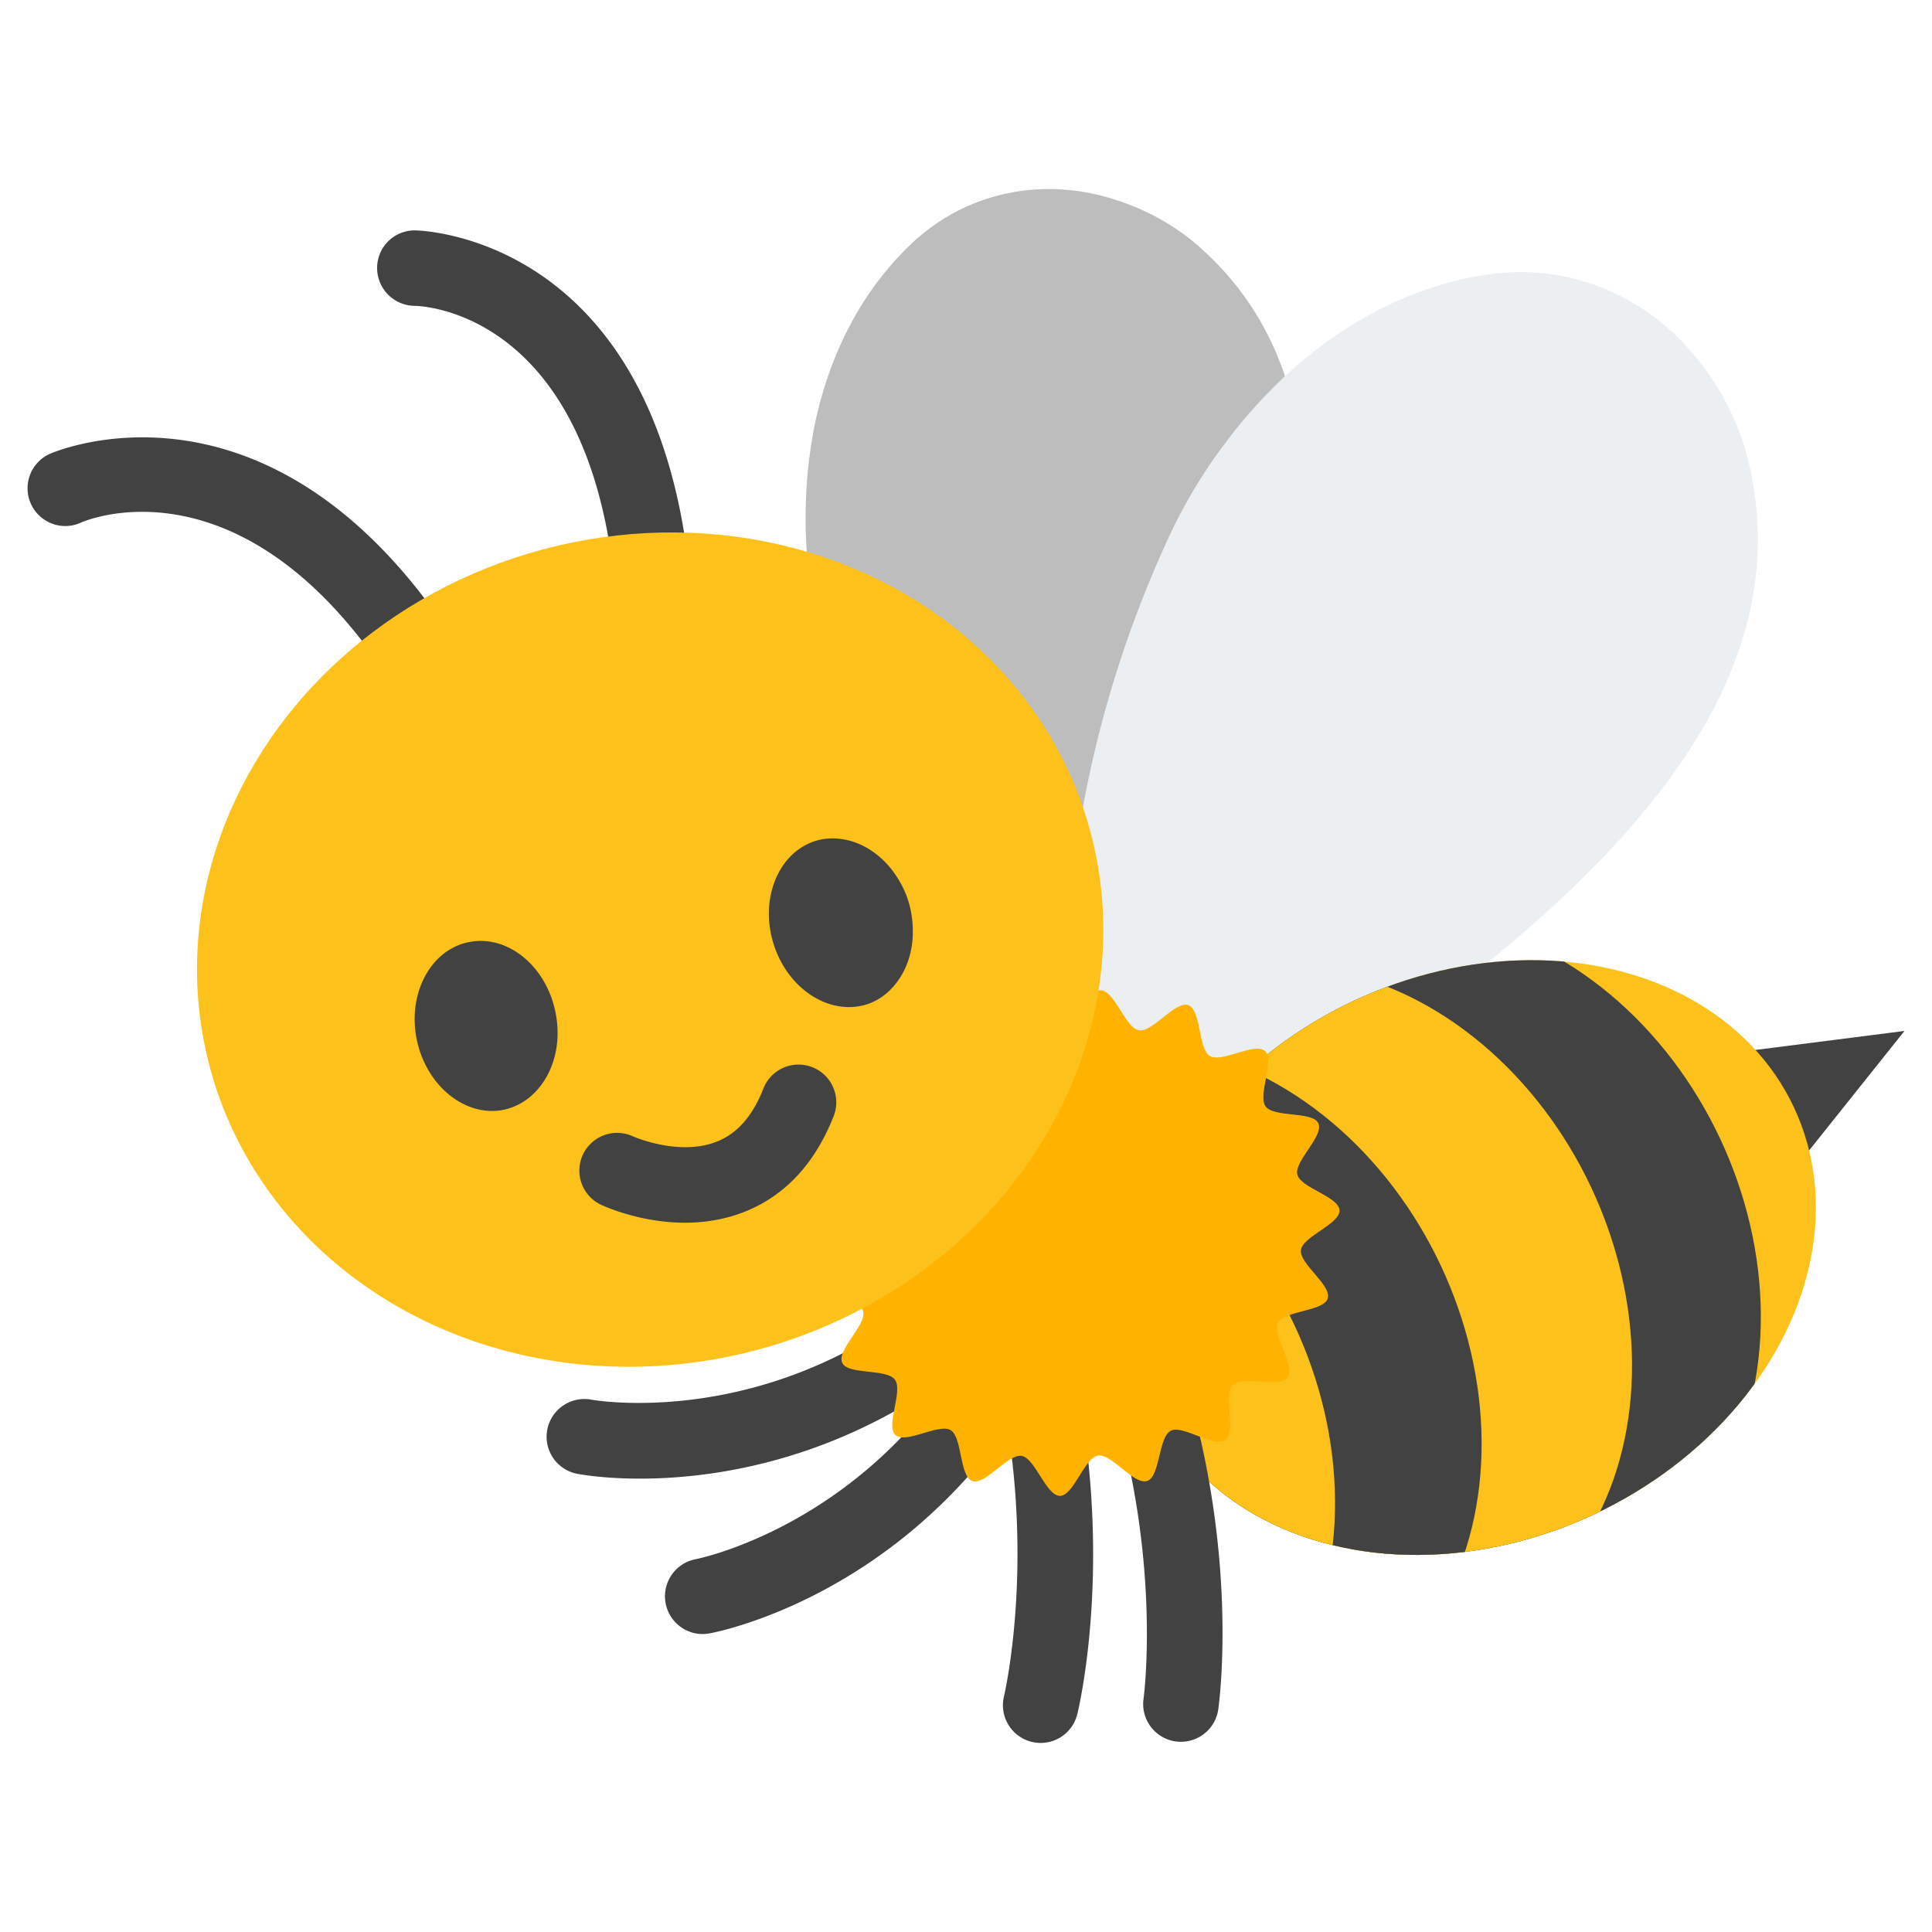 <svg xmlns="http://www.w3.org/2000/svg" xmlns:xlink="http://www.w3.org/1999/xlink" viewBox="0 0 128 128"><g id="图层_1"><g fill="#757575"><g/></g><g><g><path fill="#424242" d="M115.363 69.682l10.813-1.379-6.703 8.398z"/></g><g><path d="M27.474 45.51a2.494 2.494 0 0 1-2.068-1.093c-9.77-14.352-19.927-9.847-20.027-9.8a2.498 2.498 0 0 1-3.321-1.213 2.501 2.501 0 0 1 1.214-3.321c.14-.065 14.138-6.297 26.268 11.521a2.5 2.5 0 0 1-2.066 3.906z" fill="#424242"/></g><g><path d="M43.073 39.713a2.503 2.503 0 0 1-2.478-2.185c-2.154-16.936-12.682-17.26-13.129-17.265a2.51 2.51 0 0 1-2.481-2.506 2.49 2.49 0 0 1 2.47-2.494h.002c.246 0 15.373.207 18.1 21.634a2.5 2.5 0 0 1-2.484 2.816z" fill="#424242"/></g><g><path d="M60.651 15.9c3.601-3.231 8.593-4.215 13.353-2.631 2.035.668 3.83 1.674 5.339 2.985 12.636 10.982 5.821 31.448-.34 47.877-.039.103-2.805 8.475-5.787 9.12-2.429.525-5.252-3.094-5.252-3.094-.126-.124-3.126-3.979-3.461-4.496-5.348-7.815-8.923-16.509-10.637-25.836a30.662 30.662 0 0 1-.467-6.752c.03-.919.104-1.846.229-2.782.112-.869.259-1.738.447-2.598.939-4.151 2.862-8.216 6.192-11.434l.384-.359z" fill="#bdbdbd"/></g><g><path d="M99.006 18.128c5.359-.63 10.54 1.682 13.86 6.186 1.425 1.918 2.414 3.988 2.947 6.152 4.456 18.131-14.911 32.401-31.087 43.413-.102.069-8.004 5.92-11.136 4.591-2.551-1.083-2.798-6.196-2.798-6.196-.035-.194-.291-5.636-.264-6.322.15-10.56 2.481-20.781 6.915-30.383a34.2 34.2 0 0 1 3.915-6.454 31.078 31.078 0 0 1 1.997-2.389 34.532 34.532 0 0 1 2.077-2.08c3.524-3.179 7.89-5.648 12.993-6.44l.581-.078z" fill="#eceff1"/></g><g><defs><ellipse id="SVGID_1_" transform="rotate(-25.163 97.652 83.316)" cx="97.657" cy="83.318" rx="23.416" ry="18.784"/></defs><use xlink:href="#SVGID_1_" overflow="visible" fill="#fcc21b"/><clipPath id="SVGID_2_"><use xlink:href="#SVGID_1_" overflow="visible"/></clipPath><g clip-path="url(#SVGID_2_)"><ellipse transform="rotate(64.837 96.957 83.42)" cx="96.957" cy="83.418" rx="23.416" ry="18.784" fill="#424242"/></g><g clip-path="url(#SVGID_2_)"><ellipse transform="rotate(64.837 88.424 86.67)" cx="88.423" cy="86.668" rx="23.416" ry="18.784" fill="#fcc21b"/></g><g clip-path="url(#SVGID_2_)"><ellipse transform="rotate(64.837 78.457 91.841)" cx="78.457" cy="91.839" rx="23.416" ry="18.784" fill="#424242"/></g><g clip-path="url(#SVGID_2_)"><ellipse transform="rotate(64.837 68.747 95.761)" cx="68.747" cy="95.759" rx="23.416" ry="18.784" fill="#fcc21b"/></g></g><g><path d="M42.403 97.963c-2.455 0-4.001-.289-4.171-.322a2.501 2.501 0 0 1-1.971-2.936 2.507 2.507 0 0 1 2.927-1.973c.16.031 9.897 1.741 19.896-4.986a2.5 2.5 0 1 1 2.791 4.149c-7.613 5.121-15.03 6.068-19.472 6.068z" fill="#424242"/></g><g><path d="M46.543 108.259a2.501 2.501 0 0 1-.447-4.959c.161-.031 9.854-1.976 16.724-11.874a2.5 2.5 0 1 1 4.108 2.85c-8.121 11.703-19.46 13.858-19.938 13.944a2.63 2.63 0 0 1-.447.039z" fill="#424242"/></g><g><path d="M68.949 115.474a2.5 2.5 0 0 1-2.431-3.094c.033-.14 2.247-9.608-.423-21.262a2.499 2.499 0 0 1 1.878-2.995 2.497 2.497 0 0 1 2.995 1.878c2.955 12.894.512 23.138.406 23.567a2.5 2.5 0 0 1-2.425 1.906z" fill="#424242"/></g><g><path d="M78.241 115.398a2.5 2.5 0 0 1-2.478-2.85c.017-.121 1.299-9.771-2.506-21.119a2.5 2.5 0 1 1 4.74-1.59c4.205 12.542 2.778 22.977 2.716 23.414a2.5 2.5 0 0 1-2.472 2.145z" fill="#424242"/></g><g><g><path d="M83.852 73.305c-.553-.75.635-3.06-.035-3.667-.684-.619-2.87.793-3.652.327-.787-.469-.576-3.059-1.439-3.371-.857-.31-2.363 1.814-3.271 1.662-.896-.15-1.615-2.651-2.539-2.646-.906.005-1.607 2.512-2.52 2.669-.892.153-2.383-1.983-3.261-1.683-.854.292-.733 2.892-1.556 3.325-.797.419-2.869-1.161-3.62-.607-.751.553.145 3-.491 3.638-.657.658-3.105-.228-3.637.502-.546.75 1.052 2.806.642 3.613-.419.825-3.022.753-3.295 1.617-.278.881 1.898 2.309 1.776 3.209-.123.913-2.598 1.723-2.555 2.633.042.916 2.579 1.482 2.794 2.372.214.885-1.782 2.555-1.393 3.392.381.818 2.939.367 3.492 1.118.553.75-.635 3.06.035 3.667.684.619 2.87-.793 3.652-.327.787.469.576 3.059 1.439 3.371.857.31 2.363-1.814 3.271-1.662.896.15 1.615 2.651 2.539 2.646.906-.005 1.607-2.512 2.52-2.669.892-.153 2.383 1.983 3.261 1.683.854-.292.733-2.892 1.556-3.325.797-.419 2.869 1.161 3.62.607.751-.553-.145-3 .491-3.638.657-.658 3.105.228 3.637-.502.546-.75-1.052-2.806-.642-3.613.419-.825 3.022-.753 3.295-1.617.278-.881-1.898-2.309-1.776-3.209.123-.913 2.598-1.723 2.555-2.633-.042-.916-2.579-1.482-2.794-2.372-.214-.885 1.782-2.555 1.393-3.392-.381-.819-2.939-.367-3.492-1.118z" fill="#ffb300"/></g></g><g><g><ellipse transform="rotate(-14.872 43.08 62.915)" cx="43.075" cy="62.913" rx="30.195" ry="27.45" fill="#fcc21b"/></g><g><g><path d="M45.385 81.008c-2.895 0-5.221-1.029-5.573-1.194a2.5 2.5 0 0 1 2.103-4.536c.075.033 3.11 1.364 5.618.34 1.35-.551 2.352-1.712 3.064-3.55a2.501 2.501 0 0 1 4.662 1.808c-1.228 3.164-3.207 5.313-5.885 6.39-1.36.546-2.728.742-3.989.742z" fill="#424242"/></g><g><path d="M53.806 55.791c.696-.266 1.423-.303 2.132-.173 1.082.196 2.117.811 2.938 1.749a6.802 6.802 0 0 1 1.227 2.095 6.6 6.6 0 0 1 .367 1.973c.062 1.269-.255 2.463-.885 3.405-.485.732-1.142 1.32-1.969 1.636-2.406.897-5.223-.731-6.277-3.679-1.057-2.938.062-6.092 2.467-7.006z" fill="#424242"/></g><g><path d="M33.168 73.563c-2.547.374-5.067-1.815-5.6-4.912-.522-3.074 1.129-5.901 3.695-6.269 2.553-.387 5.067 1.81 5.579 4.903.537 3.074-1.123 5.877-3.674 6.278z" fill="#424242"/></g></g></g></g><g><path d="M4.059-123.64s12.071-5.611 23.148 10.66" fill="none" stroke="#424242" stroke-width="5" stroke-linecap="round" stroke-miterlimit="10"/><path d="M27.207-138.227s13.117-.093 15.603 19.45" fill="none" stroke="#424242" stroke-width="5" stroke-linecap="round" stroke-miterlimit="10"/><g><defs/><use xlink:href="#SVGID_3_" overflow="visible" fill="#fcc21b"/><clipPath id="SVGID_4_"><use xlink:href="#SVGID_3_" overflow="visible"/></clipPath></g><path d="M38.449-60.802s10.671 2.097 21.765-5.368" fill="none" stroke="#424242" stroke-width="5" stroke-linecap="round" stroke-miterlimit="10"/><path d="M46.281-50.231s10.704-1.924 18.327-12.908" fill="none" stroke="#424242" stroke-width="5" stroke-linecap="round" stroke-miterlimit="10"/><path d="M68.681-43.018s2.441-9.949-.414-22.413" fill="none" stroke="#424242" stroke-width="5" stroke-linecap="round" stroke-miterlimit="10"/><path d="M77.973-43.092s1.453-10.141-2.612-22.264" fill="none" stroke="#424242" stroke-width="5" stroke-linecap="round" stroke-miterlimit="10"/><g/><g><g><path d="M40.604-78.442s8.708 4.061 12.059-4.577" fill="none" stroke="#424242" stroke-width="5" stroke-linecap="round" stroke-miterlimit="10"/></g></g></g></g></svg>
